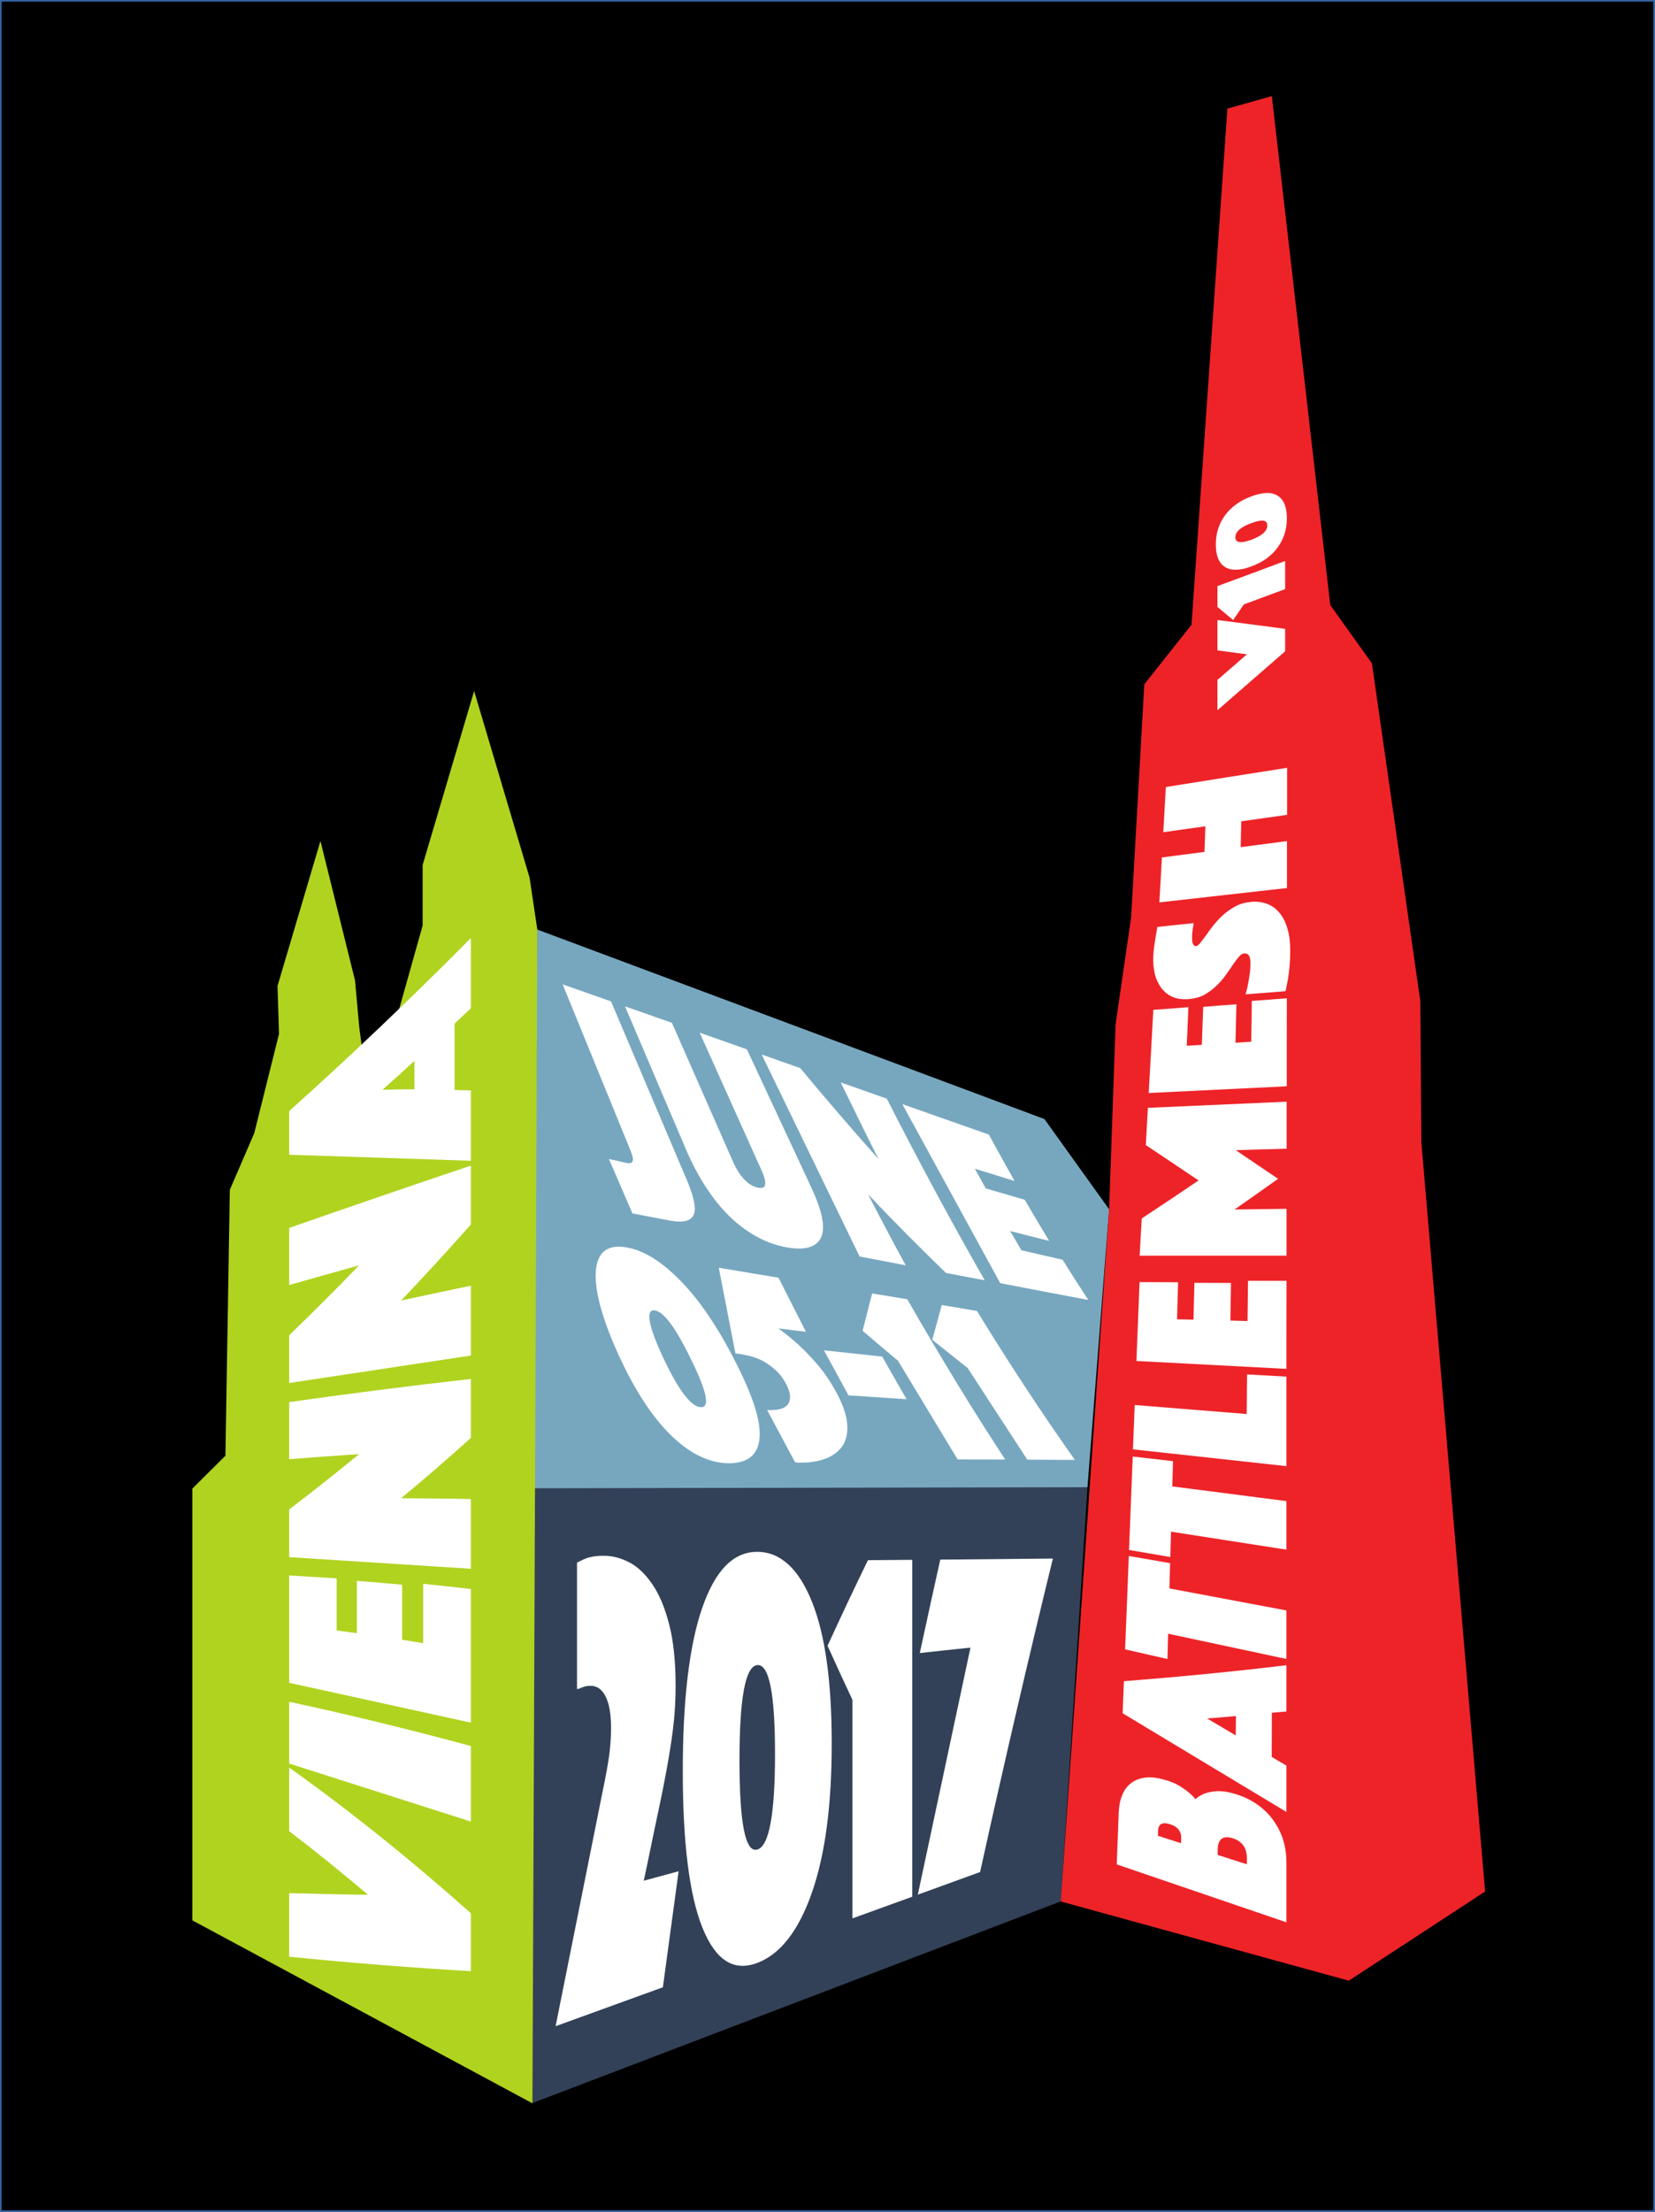 <?xml version="1.0" encoding="UTF-8"?>
<!DOCTYPE svg PUBLIC "-//W3C//DTD SVG 1.1//EN" "http://www.w3.org/Graphics/SVG/1.1/DTD/svg11.dtd">
<svg version="1.2" width="143.01mm" height="191.01mm" viewBox="15400 400 14301 19101" preserveAspectRatio="xMidYMid" fill-rule="evenodd" stroke-width="28.222" stroke-linejoin="round" xmlns="http://www.w3.org/2000/svg" xmlns:ooo="http://xml.openoffice.org/svg/export" xmlns:xlink="http://www.w3.org/1999/xlink" xmlns:presentation="http://sun.com/xmlns/staroffice/presentation" xmlns:smil="http://www.w3.org/2001/SMIL20/" xmlns:anim="urn:oasis:names:tc:opendocument:xmlns:animation:1.0" xml:space="preserve">
 <rect x="15400" y="400" width="14301" height="19101" fill="#333333" stroke="none"/>
 <defs class="ClipPathGroup">
  <clipPath id="presentation_clip_path" clipPathUnits="userSpaceOnUse">
   <rect x="15400" y="400" width="14301" height="19101"/>
  </clipPath>
 </defs>
 <defs class="TextShapeIndex">
  <g ooo:slide="id1" ooo:id-list="id3 id4 id5 id6 id7 id8 id9 id10 id11 id12 id13 id14 id15 id16 id17 id18 id19 id20 id21 id22 id23 id24 id25 id26 id27 id28 id29 id30 id31 id32 id33 id34 id35 id36 id37 id38 id39"/>
 </defs>
 <defs class="EmbeddedBulletChars">
  <g id="bullet-char-template(57356)" transform="scale(0,-0)">
   <path d="M 580,1141 L 1163,571 580,0 -4,571 580,1141 Z"/>
  </g>
  <g id="bullet-char-template(57354)" transform="scale(0,-0)">
   <path d="M 8,1128 L 1137,1128 1137,0 8,0 8,1128 Z"/>
  </g>
  <g id="bullet-char-template(10146)" transform="scale(0,-0)">
   <path d="M 174,0 L 602,739 174,1481 1456,739 174,0 Z M 1358,739 L 309,1346 659,739 1358,739 Z"/>
  </g>
  <g id="bullet-char-template(10132)" transform="scale(0,-0)">
   <path d="M 2015,739 L 1276,0 717,0 1260,543 174,543 174,936 1260,936 717,1481 1274,1481 2015,739 Z"/>
  </g>
  <g id="bullet-char-template(10007)" transform="scale(0,-0)">
   <path d="M 0,-2 C -7,14 -16,27 -25,37 L 356,567 C 262,823 215,952 215,954 215,979 228,992 255,992 264,992 276,990 289,987 310,991 331,999 354,1012 L 381,999 492,748 772,1049 836,1024 860,1049 C 881,1039 901,1025 922,1006 886,937 835,863 770,784 769,783 710,716 594,584 L 774,223 C 774,196 753,168 711,139 L 727,119 C 717,90 699,76 672,76 641,76 570,178 457,381 L 164,-76 C 142,-110 111,-127 72,-127 30,-127 9,-110 8,-76 1,-67 -2,-52 -2,-32 -2,-23 -1,-13 0,-2 Z"/>
  </g>
  <g id="bullet-char-template(10004)" transform="scale(0,-0)">
   <path d="M 285,-33 C 182,-33 111,30 74,156 52,228 41,333 41,471 41,549 55,616 82,672 116,743 169,778 240,778 293,778 328,747 346,684 L 369,508 C 377,444 397,411 428,410 L 1163,1116 C 1174,1127 1196,1133 1229,1133 1271,1133 1292,1118 1292,1087 L 1292,965 C 1292,929 1282,901 1262,881 L 442,47 C 390,-6 338,-33 285,-33 Z"/>
  </g>
  <g id="bullet-char-template(9679)" transform="scale(0,-0)">
   <path d="M 813,0 C 632,0 489,54 383,161 276,268 223,411 223,592 223,773 276,916 383,1023 489,1130 632,1184 813,1184 992,1184 1136,1130 1245,1023 1353,916 1407,772 1407,592 1407,412 1353,268 1245,161 1136,54 992,0 813,0 Z"/>
  </g>
  <g id="bullet-char-template(8226)" transform="scale(0,-0)">
   <path d="M 346,457 C 273,457 209,483 155,535 101,586 74,649 74,723 74,796 101,859 155,911 209,963 273,989 346,989 419,989 480,963 531,910 582,859 608,796 608,723 608,648 583,586 532,535 482,483 420,457 346,457 Z"/>
  </g>
  <g id="bullet-char-template(8211)" transform="scale(0,-0)">
   <path d="M -4,459 L 1135,459 1135,606 -4,606 -4,459 Z"/>
  </g>
 </defs>
 <defs class="TextEmbeddedBitmaps"/>
 <g class="SlideGroup">
  <g>
   <g id="id1" class="Slide" clip-path="url(#presentation_clip_path)">
    <g class="Page">
     <g class="com.sun.star.drawing.CustomShape">
      <g id="id3">
       <rect class="BoundingBox" stroke="none" fill="none" x="15399" y="399" width="14303" height="19103"/>
       <path fill="rgb(0,0,0)" stroke="none" d="M 22550,19500 L 15400,19500 15400,400 29700,400 29700,19500 22550,19500 Z"/>
       <path fill="none" stroke="rgb(52,101,164)" d="M 22550,19500 L 15400,19500 15400,400 29700,400 29700,19500 22550,19500 Z"/>
      </g>
     </g>
     <g class="com.sun.star.drawing.PolyPolygonShape">
      <g id="id4">
       <rect class="BoundingBox" stroke="none" fill="none" x="20000" y="13239" width="4798" height="5322"/>
       <path fill="rgb(50,65,87)" stroke="none" d="M 24797,13240 L 24567,16818 20000,18560 20011,13239 24797,13240 Z"/>
      </g>
     </g>
     <g class="com.sun.star.drawing.PolyPolygonShape">
      <g id="id5">
       <rect class="BoundingBox" stroke="none" fill="none" x="20016" y="8426" width="4969" height="4826"/>
       <path fill="rgb(119,167,191)" stroke="none" d="M 20016,13251 L 20041,8426 24425,10063 24984,10842 24797,13242 20016,13251 Z"/>
      </g>
     </g>
     <g class="com.sun.star.drawing.PolyPolygonShape">
      <g id="id6">
       <rect class="BoundingBox" stroke="none" fill="none" x="17062" y="6367" width="2982" height="12196"/>
       <path fill="rgb(176,211,32)" stroke="none" d="M 20001,18562 L 17062,16982 17062,13254 17348,12970 17386,10674 17597,10185 17811,9328 17798,8914 18169,7662 18468,8867 18504,9267 18600,9999 19052,8392 19052,7869 19497,6367 19976,7978 20043,8427 20001,18562 Z"/>
      </g>
     </g>
     <g class="com.sun.star.drawing.PolyPolygonShape">
      <g id="id7">
       <rect class="BoundingBox" stroke="none" fill="none" x="24566" y="1229" width="3668" height="16275"/>
       <path fill="rgb(238,35,40)" stroke="none" d="M 26895,5625 L 27255,6128 27673,9045 27682,10262 28233,16733 27055,17503 24566,16819 24984,10842 25040,9245 25174,8323 25288,6309 25696,5795 26006,1338 26390,1230 26895,5625 Z"/>
      </g>
     </g>
     <g class="Group">
      <g class="com.sun.star.drawing.ClosedBezierShape">
       <g id="id8">
        <rect class="BoundingBox" stroke="none" fill="none" x="20201" y="13833" width="1064" height="4065"/>
        <path fill="rgb(255,255,255)" stroke="none" d="M 20601,15900 C 20635,15739 20656,15620 20666,15542 20676,15463 20680,15390 20680,15322 20680,15198 20664,15107 20630,15043 20596,14979 20548,14951 20484,14958 20471,14959 20459,14960 20448,14965 20437,14967 20427,14972 20417,14976 20406,14982 20396,14984 20386,14985 L 20386,13893 C 20408,13882 20428,13872 20446,13864 20463,13856 20481,13850 20497,13847 20514,13842 20532,13839 20550,13837 20568,13835 20589,13834 20613,13834 20690,13833 20765,13853 20840,13892 20914,13931 20980,13996 21039,14083 21098,14170 21146,14285 21183,14429 21220,14572 21238,14749 21238,14959 21238,15057 21233,15156 21224,15253 21214,15351 21199,15458 21179,15574 21159,15692 21134,15824 21103,15971 21072,16119 21035,16293 20994,16493 L 20963,16640 21264,16558 21128,17560 20201,17896 20601,15900 Z"/>
       </g>
      </g>
      <g class="com.sun.star.drawing.ClosedBezierShape">
       <g id="id9">
        <rect class="BoundingBox" stroke="none" fill="none" x="21300" y="13799" width="1288" height="3577"/>
        <path fill="rgb(255,255,255)" stroke="none" d="M 22587,15454 C 22587,15991 22530,16413 22417,16739 22304,17065 22146,17274 21943,17350 21740,17426 21584,17328 21470,17046 21356,16764 21300,16307 21300,15693 21300,15079 21356,14603 21470,14278 21584,13953 21741,13800 21943,13800 22146,13800 22304,13950 22417,14233 22530,14516 22587,14918 22587,15454 Z M 22097,15545 C 22097,15023 22046,14767 21943,14778 21840,14789 21790,15064 21790,15602 21790,16142 21840,16399 21943,16371 22046,16343 22097,16067 22097,15545 Z"/>
       </g>
      </g>
      <g class="com.sun.star.drawing.ClosedBezierShape">
       <g id="id10">
        <rect class="BoundingBox" stroke="none" fill="none" x="22551" y="13869" width="733" height="3097"/>
        <path fill="rgb(255,255,255)" stroke="none" d="M 22766,15078 C 22694,14925 22622,14769 22551,14611 22667,14358 22783,14112 22900,13872 23027,13871 23155,13870 23283,13869 23283,14839 23283,15808 23283,16778 23110,16840 22938,16903 22766,16965 L 22766,15078 Z"/>
       </g>
      </g>
      <g class="com.sun.star.drawing.ClosedBezierShape">
       <g id="id11">
        <rect class="BoundingBox" stroke="none" fill="none" x="23331" y="13858" width="1168" height="2903"/>
        <path fill="rgb(255,255,255)" stroke="none" d="M 23786,14627 C 23640,14642 23494,14658 23348,14674 23407,14400 23466,14132 23525,13867 23849,13864 24174,13861 24498,13858 24289,14712 24079,15614 23869,16565 23690,16630 23510,16695 23331,16760 L 23786,14627 Z"/>
       </g>
      </g>
     </g>
     <g class="Group">
      <g class="com.sun.star.drawing.ClosedBezierShape">
       <g id="id12">
        <rect class="BoundingBox" stroke="none" fill="none" x="25050" y="15747" width="1468" height="1253"/>
        <path fill="rgb(255,255,255)" stroke="none" d="M 25050,16499 L 25067,16047 C 25070,15989 25080,15939 25099,15896 25117,15854 25143,15819 25177,15795 25210,15770 25251,15755 25300,15749 25349,15743 25405,15751 25470,15770 25515,15783 25555,15799 25587,15818 25619,15837 25645,15855 25666,15873 25692,15894 25713,15914 25730,15936 25751,15916 25777,15900 25809,15887 25837,15877 25871,15870 25913,15867 25955,15864 26006,15871 26065,15888 26134,15908 26196,15936 26252,15973 26308,16011 26355,16054 26394,16106 26433,16158 26464,16215 26485,16279 26506,16343 26516,16410 26516,16481 L 26516,16999 25050,16499 Z M 26175,16453 C 26176,16359 26135,16299 26051,16273 25967,16247 25924,16280 25922,16372 L 25922,16417 26174,16498 26175,16453 Z M 25510,16152 C 25442,16131 25409,16150 25407,16209 L 25406,16252 25606,16316 25607,16272 C 25608,16213 25576,16172 25510,16152 Z"/>
       </g>
      </g>
      <g class="com.sun.star.drawing.ClosedBezierShape">
       <g id="id13">
        <rect class="BoundingBox" stroke="none" fill="none" x="25101" y="14778" width="1416" height="1269"/>
        <path fill="rgb(255,255,255)" stroke="none" d="M 25101,15194 C 25104,15102 25108,15009 25112,14917 25583,14880 26052,14835 26516,14779 26516,14912 26516,15046 26516,15179 26474,15182 26432,15186 26390,15190 26390,15317 26390,15444 26389,15571 26432,15596 26474,15621 26516,15646 26516,15780 26516,15913 26516,16046 L 25101,15194 Z M 26080,15218 C 25997,15226 25914,15232 25831,15239 25913,15288 25996,15336 26078,15385 L 26080,15218 Z"/>
       </g>
      </g>
      <g class="com.sun.star.drawing.ClosedBezierShape">
       <g id="id14">
        <rect class="BoundingBox" stroke="none" fill="none" x="25122" y="13836" width="1396" height="891"/>
        <path fill="rgb(255,255,255)" stroke="none" d="M 25494,14507 C 25492,14580 25490,14653 25488,14725 25366,14698 25244,14670 25122,14642 25133,14373 25144,14104 25154,13836 25273,13856 25392,13877 25511,13898 25509,13970 25507,14043 25505,14116 25842,14179 26180,14243 26516,14306 26516,14446 26516,14585 26516,14725 L 25494,14507 Z"/>
       </g>
      </g>
      <g class="com.sun.star.drawing.ClosedBezierShape">
       <g id="id15">
        <rect class="BoundingBox" stroke="none" fill="none" x="25156" y="12977" width="1361" height="869"/>
        <path fill="rgb(255,255,255)" stroke="none" d="M 25519,13626 C 25517,13699 25515,13772 25513,13845 25394,13824 25275,13804 25156,13784 25167,13515 25177,13246 25188,12977 25304,12990 25420,13004 25536,13017 25534,13090 25532,13162 25530,13235 25859,13277 26188,13320 26516,13362 26516,13502 26516,13641 26516,13781 L 25519,13626 Z"/>
       </g>
      </g>
      <g class="com.sun.star.drawing.ClosedBezierShape">
       <g id="id16">
        <rect class="BoundingBox" stroke="none" fill="none" x="25190" y="12268" width="1327" height="793"/>
        <path fill="rgb(255,255,255)" stroke="none" d="M 25190,12915 C 25195,12787 25200,12660 25205,12532 25527,12558 25851,12584 26173,12610 26174,12496 26175,12382 26176,12268 26289,12274 26403,12281 26516,12287 26516,12545 26516,12803 26516,13060 L 25190,12915 Z"/>
       </g>
      </g>
      <g class="com.sun.star.drawing.ClosedBezierShape">
       <g id="id17">
        <rect class="BoundingBox" stroke="none" fill="none" x="25220" y="11460" width="1298" height="761"/>
        <path fill="rgb(255,255,255)" stroke="none" d="M 25220,12152 C 25229,11925 25238,11699 25247,11471 25358,11471 25469,11472 25580,11472 25577,11578 25574,11685 25571,11792 25618,11793 25666,11794 25713,11795 25716,11689 25718,11583 25721,11477 25826,11478 25932,11478 26037,11478 26035,11586 26034,11694 26032,11803 26082,11804 26131,11806 26180,11807 26182,11691 26183,11575 26184,11460 26295,11460 26406,11460 26517,11460 26516,11713 26516,11966 26516,12220 L 25220,12152 Z"/>
       </g>
      </g>
     </g>
     <g class="Group">
      <g class="com.sun.star.drawing.ClosedBezierShape">
       <g id="id18">
        <rect class="BoundingBox" stroke="none" fill="none" x="25248" y="9913" width="1272" height="1331"/>
        <path fill="rgb(255,255,255)" stroke="none" d="M 25248,11243 C 25253,11136 25260,11029 25266,10921 25431,10813 25595,10703 25757,10593 25604,10490 25452,10388 25301,10288 25307,10180 25313,10073 25319,9966 25719,9948 26119,9931 26518,9913 26518,10049 26518,10184 26518,10319 26372,10323 26225,10327 26079,10332 26199,10413 26321,10496 26444,10579 26319,10668 26194,10756 26068,10844 26217,10842 26368,10840 26517,10838 26517,10973 26517,11108 26517,11243 L 25248,11243 Z"/>
       </g>
      </g>
      <g class="com.sun.star.drawing.ClosedBezierShape">
       <g id="id19">
        <rect class="BoundingBox" stroke="none" fill="none" x="25326" y="9019" width="1195" height="820"/>
        <path fill="rgb(255,255,255)" stroke="none" d="M 25326,9838 C 25340,9599 25353,9360 25366,9120 25467,9113 25568,9105 25669,9097 25664,9208 25660,9320 25655,9430 25698,9427 25742,9425 25785,9422 25789,9312 25793,9203 25797,9094 25892,9086 25988,9079 26084,9072 26081,9182 26079,9292 26076,9404 26122,9401 26167,9398 26212,9395 26214,9277 26216,9160 26217,9043 26318,9036 26419,9028 26520,9020 26519,9274 26519,9527 26519,9780 L 25326,9838 Z"/>
       </g>
      </g>
      <g class="com.sun.star.drawing.ClosedBezierShape">
       <g id="id20">
        <rect class="BoundingBox" stroke="none" fill="none" x="25364" y="8186" width="1186" height="844"/>
        <path fill="rgb(255,255,255)" stroke="none" d="M 26163,8986 C 26172,8958 26179,8929 26184,8898 26189,8873 26195,8843 26199,8811 26204,8778 26205,8746 26205,8714 26206,8656 26187,8629 26149,8633 26135,8634 26120,8644 26104,8663 26089,8681 26070,8706 26051,8734 26032,8762 26011,8794 25987,8826 25964,8858 25936,8889 25905,8918 25875,8946 25841,8971 25803,8992 25765,9012 25721,9023 25673,9027 25619,9031 25573,9026 25532,9008 25491,8990 25460,8964 25434,8930 25409,8895 25389,8854 25378,8806 25367,8757 25363,8706 25366,8651 25368,8621 25370,8592 25375,8562 25380,8533 25383,8507 25387,8483 25392,8456 25397,8429 25401,8404 L 25714,8371 C 25712,8381 25711,8392 25710,8405 25707,8415 25706,8425 25705,8438 25702,8451 25702,8463 25701,8477 25701,8485 25701,8494 25701,8505 25701,8516 25702,8526 25704,8536 25706,8545 25710,8554 25715,8561 25720,8567 25728,8570 25738,8569 25747,8568 25758,8559 25773,8541 25787,8523 25803,8501 25822,8476 25840,8450 25862,8420 25886,8389 25911,8358 25939,8328 25969,8301 26000,8273 26034,8249 26072,8228 26110,8207 26152,8194 26199,8189 26247,8183 26293,8187 26336,8200 26378,8214 26415,8237 26446,8271 26478,8305 26503,8349 26521,8406 26540,8462 26549,8531 26549,8611 26549,8659 26547,8704 26543,8746 26539,8787 26534,8824 26529,8857 26522,8894 26516,8928 26508,8959 L 26163,8986 Z"/>
       </g>
      </g>
      <g class="com.sun.star.drawing.ClosedBezierShape">
       <g id="id21">
        <rect class="BoundingBox" stroke="none" fill="none" x="25418" y="7030" width="1105" height="1163"/>
        <path fill="rgb(255,255,255)" stroke="none" d="M 25418,8192 C 25426,8063 25433,7933 25440,7804 25563,7788 25685,7772 25808,7756 25811,7682 25813,7609 25816,7535 25695,7552 25574,7569 25452,7586 25460,7456 25467,7326 25474,7196 25823,7140 26173,7085 26522,7030 26522,7166 26522,7300 26522,7436 26390,7455 26257,7473 26126,7492 26124,7567 26123,7640 26121,7715 26254,7698 26388,7680 26521,7663 26521,7798 26521,7933 26521,8068 L 25418,8192 Z"/>
       </g>
      </g>
     </g>
     <g class="Group">
      <g class="com.sun.star.drawing.ClosedBezierShape">
       <g id="id22">
        <rect class="BoundingBox" stroke="none" fill="none" x="25919" y="5753" width="587" height="781"/>
        <path fill="rgb(255,255,255)" stroke="none" d="M 25920,6271 C 26005,6198 26090,6123 26175,6050 26090,6038 26005,6028 25920,6016 25920,5929 25920,5841 25920,5754 26115,5779 26310,5804 26505,5830 26505,5894 26505,5959 26505,6024 26310,6194 26115,6363 25920,6533 L 25920,6271 Z"/>
       </g>
      </g>
      <g class="com.sun.star.drawing.ClosedBezierShape">
       <g id="id23">
        <rect class="BoundingBox" stroke="none" fill="none" x="25919" y="5243" width="587" height="513"/>
        <path fill="rgb(255,255,255)" stroke="none" d="M 26148,5619 C 26117,5664 26087,5709 26056,5754 26011,5716 25965,5679 25920,5641 25920,5581 25920,5521 25920,5461 26115,5389 26310,5317 26505,5244 26505,5325 26505,5406 26505,5487 L 26148,5619 Z"/>
       </g>
      </g>
      <g class="com.sun.star.drawing.ClosedBezierShape">
       <g id="id24">
        <rect class="BoundingBox" stroke="none" fill="none" x="25905" y="4656" width="616" height="665"/>
        <path fill="rgb(255,255,255)" stroke="none" d="M 26213,4686 C 26313,4649 26389,4647 26441,4681 26494,4715 26520,4780 26520,4875 26520,4970 26494,5053 26441,5126 26389,5199 26313,5254 26213,5291 26114,5328 26038,5329 25985,5296 25932,5262 25906,5197 25906,5102 25906,5007 25932,4923 25985,4851 26038,4778 26114,4723 26213,4686 Z M 26213,4917 C 26121,4951 26075,4991 26075,5039 26075,5087 26121,5094 26213,5061 26305,5027 26351,4985 26351,4937 26351,4889 26305,4883 26213,4917 Z"/>
       </g>
      </g>
     </g>
     <g class="Group">
      <g class="com.sun.star.drawing.ClosedBezierShape">
       <g id="id25">
        <rect class="BoundingBox" stroke="none" fill="none" x="20261" y="8900" width="1144" height="2050"/>
        <path fill="rgb(255,255,255)" stroke="none" d="M 20662,10408 L 20801,10439 C 20842,10449 20864,10444 20868,10423 20872,10404 20864,10372 20846,10329 L 20262,8900 20680,9047 21311,10533 C 21390,10708 21418,10825 21397,10883 21375,10943 21305,10961 21187,10939 L 20865,10878 20662,10408 Z"/>
       </g>
      </g>
      <g class="com.sun.star.drawing.ClosedBezierShape">
       <g id="id26">
        <rect class="BoundingBox" stroke="none" fill="none" x="20800" y="9090" width="1714" height="2093"/>
        <path fill="rgb(255,255,255)" stroke="none" d="M 22194,11170 C 22114,11155 22036,11129 21957,11088 21878,11047 21804,10995 21730,10928 21657,10861 21588,10780 21522,10684 21456,10588 21395,10478 21339,10352 L 20801,9090 21206,9232 21733,10429 C 21762,10494 21794,10545 21828,10581 21863,10619 21901,10644 21944,10654 21987,10664 22010,10654 22012,10625 22016,10598 22002,10552 21973,10489 L 21446,9317 21854,9461 22392,10614 C 22447,10729 22483,10822 22500,10900 22517,10978 22516,11038 22496,11082 22477,11126 22442,11155 22391,11170 22340,11185 22274,11185 22194,11170 Z"/>
       </g>
      </g>
      <g class="com.sun.star.drawing.ClosedBezierShape">
       <g id="id27">
        <rect class="BoundingBox" stroke="none" fill="none" x="21981" y="9506" width="1930" height="1950"/>
        <path fill="rgb(255,255,255)" stroke="none" d="M 21982,9506 C 22093,9545 22204,9584 22315,9623 22540,9894 22766,10156 22991,10408 22882,10192 22774,9971 22665,9747 22798,9793 22930,9840 23063,9887 23345,10440 23627,10963 23909,11455 23797,11434 23686,11413 23574,11392 23350,11175 23125,10949 22901,10713 23009,10922 23117,11126 23226,11326 23093,11300 22960,11275 22828,11250 L 21982,9506 Z"/>
       </g>
      </g>
      <g class="com.sun.star.drawing.ClosedBezierShape">
       <g id="id28">
        <rect class="BoundingBox" stroke="none" fill="none" x="23196" y="9934" width="1610" height="1692"/>
        <path fill="rgb(255,255,255)" stroke="none" d="M 23197,9934 C 23446,10022 23695,10109 23945,10197 24019,10333 24093,10467 24167,10598 24053,10562 23938,10527 23824,10492 23855,10549 23887,10605 23918,10662 24030,10694 24143,10727 24255,10760 24325,10880 24395,10999 24466,11115 24353,11087 24241,11059 24129,11030 24161,11085 24194,11141 24226,11196 24345,11223 24464,11251 24582,11278 24656,11397 24730,11512 24804,11625 24550,11577 24297,11529 24043,11480 L 23197,9934 Z"/>
       </g>
      </g>
      <g class="com.sun.star.drawing.ClosedBezierShape">
       <g id="id29">
        <rect class="BoundingBox" stroke="none" fill="none" x="20547" y="11165" width="1420" height="1872"/>
        <path fill="rgb(255,255,255)" stroke="none" d="M 21768,12185 C 21912,12472 21977,12679 21963,12821 21949,12963 21861,13035 21700,13035 21539,13035 21374,12961 21209,12804 21043,12646 20888,12412 20744,12097 20600,11781 20535,11534 20549,11372 20563,11211 20650,11143 20812,11171 20973,11198 21136,11306 21304,11484 21470,11661 21625,11898 21768,12185 Z M 21378,12151 C 21245,11876 21138,11725 21057,11715 20976,11704 21002,11850 21134,12131 21267,12412 21373,12547 21455,12551 21536,12555 21511,12426 21378,12151 Z"/>
       </g>
      </g>
      <g class="com.sun.star.drawing.ClosedBezierShape">
       <g id="id30">
        <rect class="BoundingBox" stroke="none" fill="none" x="21610" y="11347" width="1113" height="1684"/>
        <path fill="rgb(255,255,255)" stroke="none" d="M 22029,12576 C 22124,12580 22185,12563 22211,12522 22237,12481 22232,12426 22194,12353 22168,12303 22137,12262 22101,12230 22066,12198 22028,12171 21988,12150 21948,12129 21907,12115 21867,12106 21827,12097 21789,12090 21755,12087 L 21611,11347 22127,11433 22364,11900 22126,11871 C 22185,11913 22244,11961 22304,12016 22354,12062 22408,12118 22464,12183 22520,12248 22570,12321 22617,12405 22679,12516 22713,12611 22720,12689 22727,12767 22714,12832 22682,12882 22649,12932 22601,12969 22537,12994 22473,13019 22400,13030 22320,13030 22302,13030 22290,13030 22284,13028 22279,13028 22274,13027 22270,13026 L 22029,12576 Z"/>
       </g>
      </g>
      <g class="com.sun.star.drawing.ClosedBezierShape">
       <g id="id31">
        <rect class="BoundingBox" stroke="none" fill="none" x="22519" y="12060" width="716" height="423"/>
        <path fill="rgb(255,255,255)" stroke="none" d="M 22520,12060 C 22688,12078 22855,12096 23023,12114 23093,12238 23164,12361 23234,12482 23067,12471 22899,12460 22732,12449 L 22520,12060 Z"/>
       </g>
      </g>
      <g class="com.sun.star.drawing.ClosedBezierShape">
       <g id="id32">
        <rect class="BoundingBox" stroke="none" fill="none" x="22854" y="11569" width="1233" height="1435"/>
        <path fill="rgb(255,255,255)" stroke="none" d="M 23159,12149 C 23057,12065 22956,11979 22854,11891 22881,11783 22909,11676 22936,11569 23037,11585 23139,11603 23240,11619 23522,12112 23804,12573 24086,13003 23949,13003 23812,13002 23675,13002 L 23159,12149 Z"/>
       </g>
      </g>
      <g class="com.sun.star.drawing.ClosedBezierShape">
       <g id="id33">
        <rect class="BoundingBox" stroke="none" fill="none" x="23456" y="11669" width="1234" height="1338"/>
        <path fill="rgb(255,255,255)" stroke="none" d="M 23761,12212 C 23659,12132 23558,12051 23456,11969 23483,11868 23511,11769 23538,11669 23639,11686 23741,11703 23842,11720 24124,12180 24406,12608 24688,13006 24551,13005 24414,13005 24277,13004 L 23761,12212 Z"/>
       </g>
      </g>
     </g>
     <g class="Group">
      <g class="com.sun.star.drawing.ClosedBezierShape">
       <g id="id34">
        <rect class="BoundingBox" stroke="none" fill="none" x="17899" y="15663" width="1571" height="1759"/>
        <path fill="rgb(255,255,255)" stroke="none" d="M 17899,16747 C 18125,16753 18353,16759 18580,16761 18353,16569 18125,16385 17899,16212 17899,16029 17899,15846 17899,15663 18421,16035 18945,16454 19469,16921 19469,17088 19469,17255 19469,17421 18945,17390 18421,17349 17899,17296 L 17899,16747 Z"/>
       </g>
      </g>
      <g class="com.sun.star.drawing.ClosedBezierShape">
       <g id="id35">
        <rect class="BoundingBox" stroke="none" fill="none" x="17899" y="15095" width="1571" height="1036"/>
        <path fill="rgb(255,255,255)" stroke="none" d="M 17899,15628 C 17899,15450 17899,15272 17899,15095 18421,15207 18945,15335 19469,15477 19469,15693 19469,15911 19469,16129 L 17899,15628 Z"/>
       </g>
      </g>
      <g class="com.sun.star.drawing.ClosedBezierShape">
       <g id="id36">
        <rect class="BoundingBox" stroke="none" fill="none" x="17899" y="14004" width="1571" height="1272"/>
        <path fill="rgb(255,255,255)" stroke="none" d="M 17899,14931 C 17899,14622 17899,14313 17899,14004 18034,14012 18172,14021 18309,14029 18309,14179 18309,14329 18309,14479 18368,14487 18426,14495 18484,14502 18484,14352 18484,14201 18484,14051 18614,14060 18745,14072 18875,14084 18875,14243 18875,14402 18875,14559 18936,14569 18996,14579 19057,14589 19057,14418 19057,14247 19057,14076 19194,14090 19332,14105 19469,14121 19469,14505 19469,14889 19469,15275 L 17899,14931 Z"/>
       </g>
      </g>
      <g class="com.sun.star.drawing.ClosedBezierShape">
       <g id="id37">
        <rect class="BoundingBox" stroke="none" fill="none" x="17899" y="12306" width="1571" height="1641"/>
        <path fill="rgb(255,255,255)" stroke="none" d="M 17899,13846 C 17899,13709 17899,13571 17899,13434 18099,13281 18301,13123 18503,12956 18301,12970 18099,12984 17899,13000 17899,12836 17899,12672 17899,12507 18421,12433 18945,12366 19469,12307 19469,12478 19469,12647 19469,12816 19268,12997 19067,13171 18866,13337 19067,13339 19268,13340 19469,13344 19469,13545 19469,13746 19469,13946 L 17899,13846 Z"/>
       </g>
      </g>
      <g class="com.sun.star.drawing.ClosedBezierShape">
       <g id="id38">
        <rect class="BoundingBox" stroke="none" fill="none" x="17899" y="10464" width="1571" height="1879"/>
        <path fill="rgb(255,255,255)" stroke="none" d="M 17899,12342 C 17899,12205 17899,12067 17899,11930 18099,11736 18301,11536 18503,11326 18301,11382 18099,11440 17899,11496 17899,11332 17899,11168 17899,11003 18421,10821 18945,10641 19469,10465 19469,10635 19469,10804 19469,10973 19268,11200 19067,11419 18866,11630 19067,11586 19268,11544 19469,11502 19469,11704 19469,11904 19469,12105 L 17899,12342 Z"/>
       </g>
      </g>
      <g class="com.sun.star.drawing.ClosedBezierShape">
       <g id="id39">
        <rect class="BoundingBox" stroke="none" fill="none" x="17899" y="8500" width="1572" height="1924"/>
        <path fill="rgb(255,255,255)" stroke="none" d="M 17899,10371 C 17899,10246 17899,10120 17899,9994 18421,9526 18945,9028 19469,8500 19469,8701 19469,8904 19469,9106 19422,9150 19375,9195 19328,9239 19328,9430 19328,9620 19328,9812 19375,9813 19422,9815 19469,9816 19469,10018 19469,10220 19469,10423 L 17899,10371 Z M 18981,9561 C 18889,9645 18797,9729 18705,9810 18797,9807 18889,9806 18981,9806 L 18981,9561 Z"/>
       </g>
      </g>
     </g>
    </g>
   </g>
  </g>
 </g>
</svg>